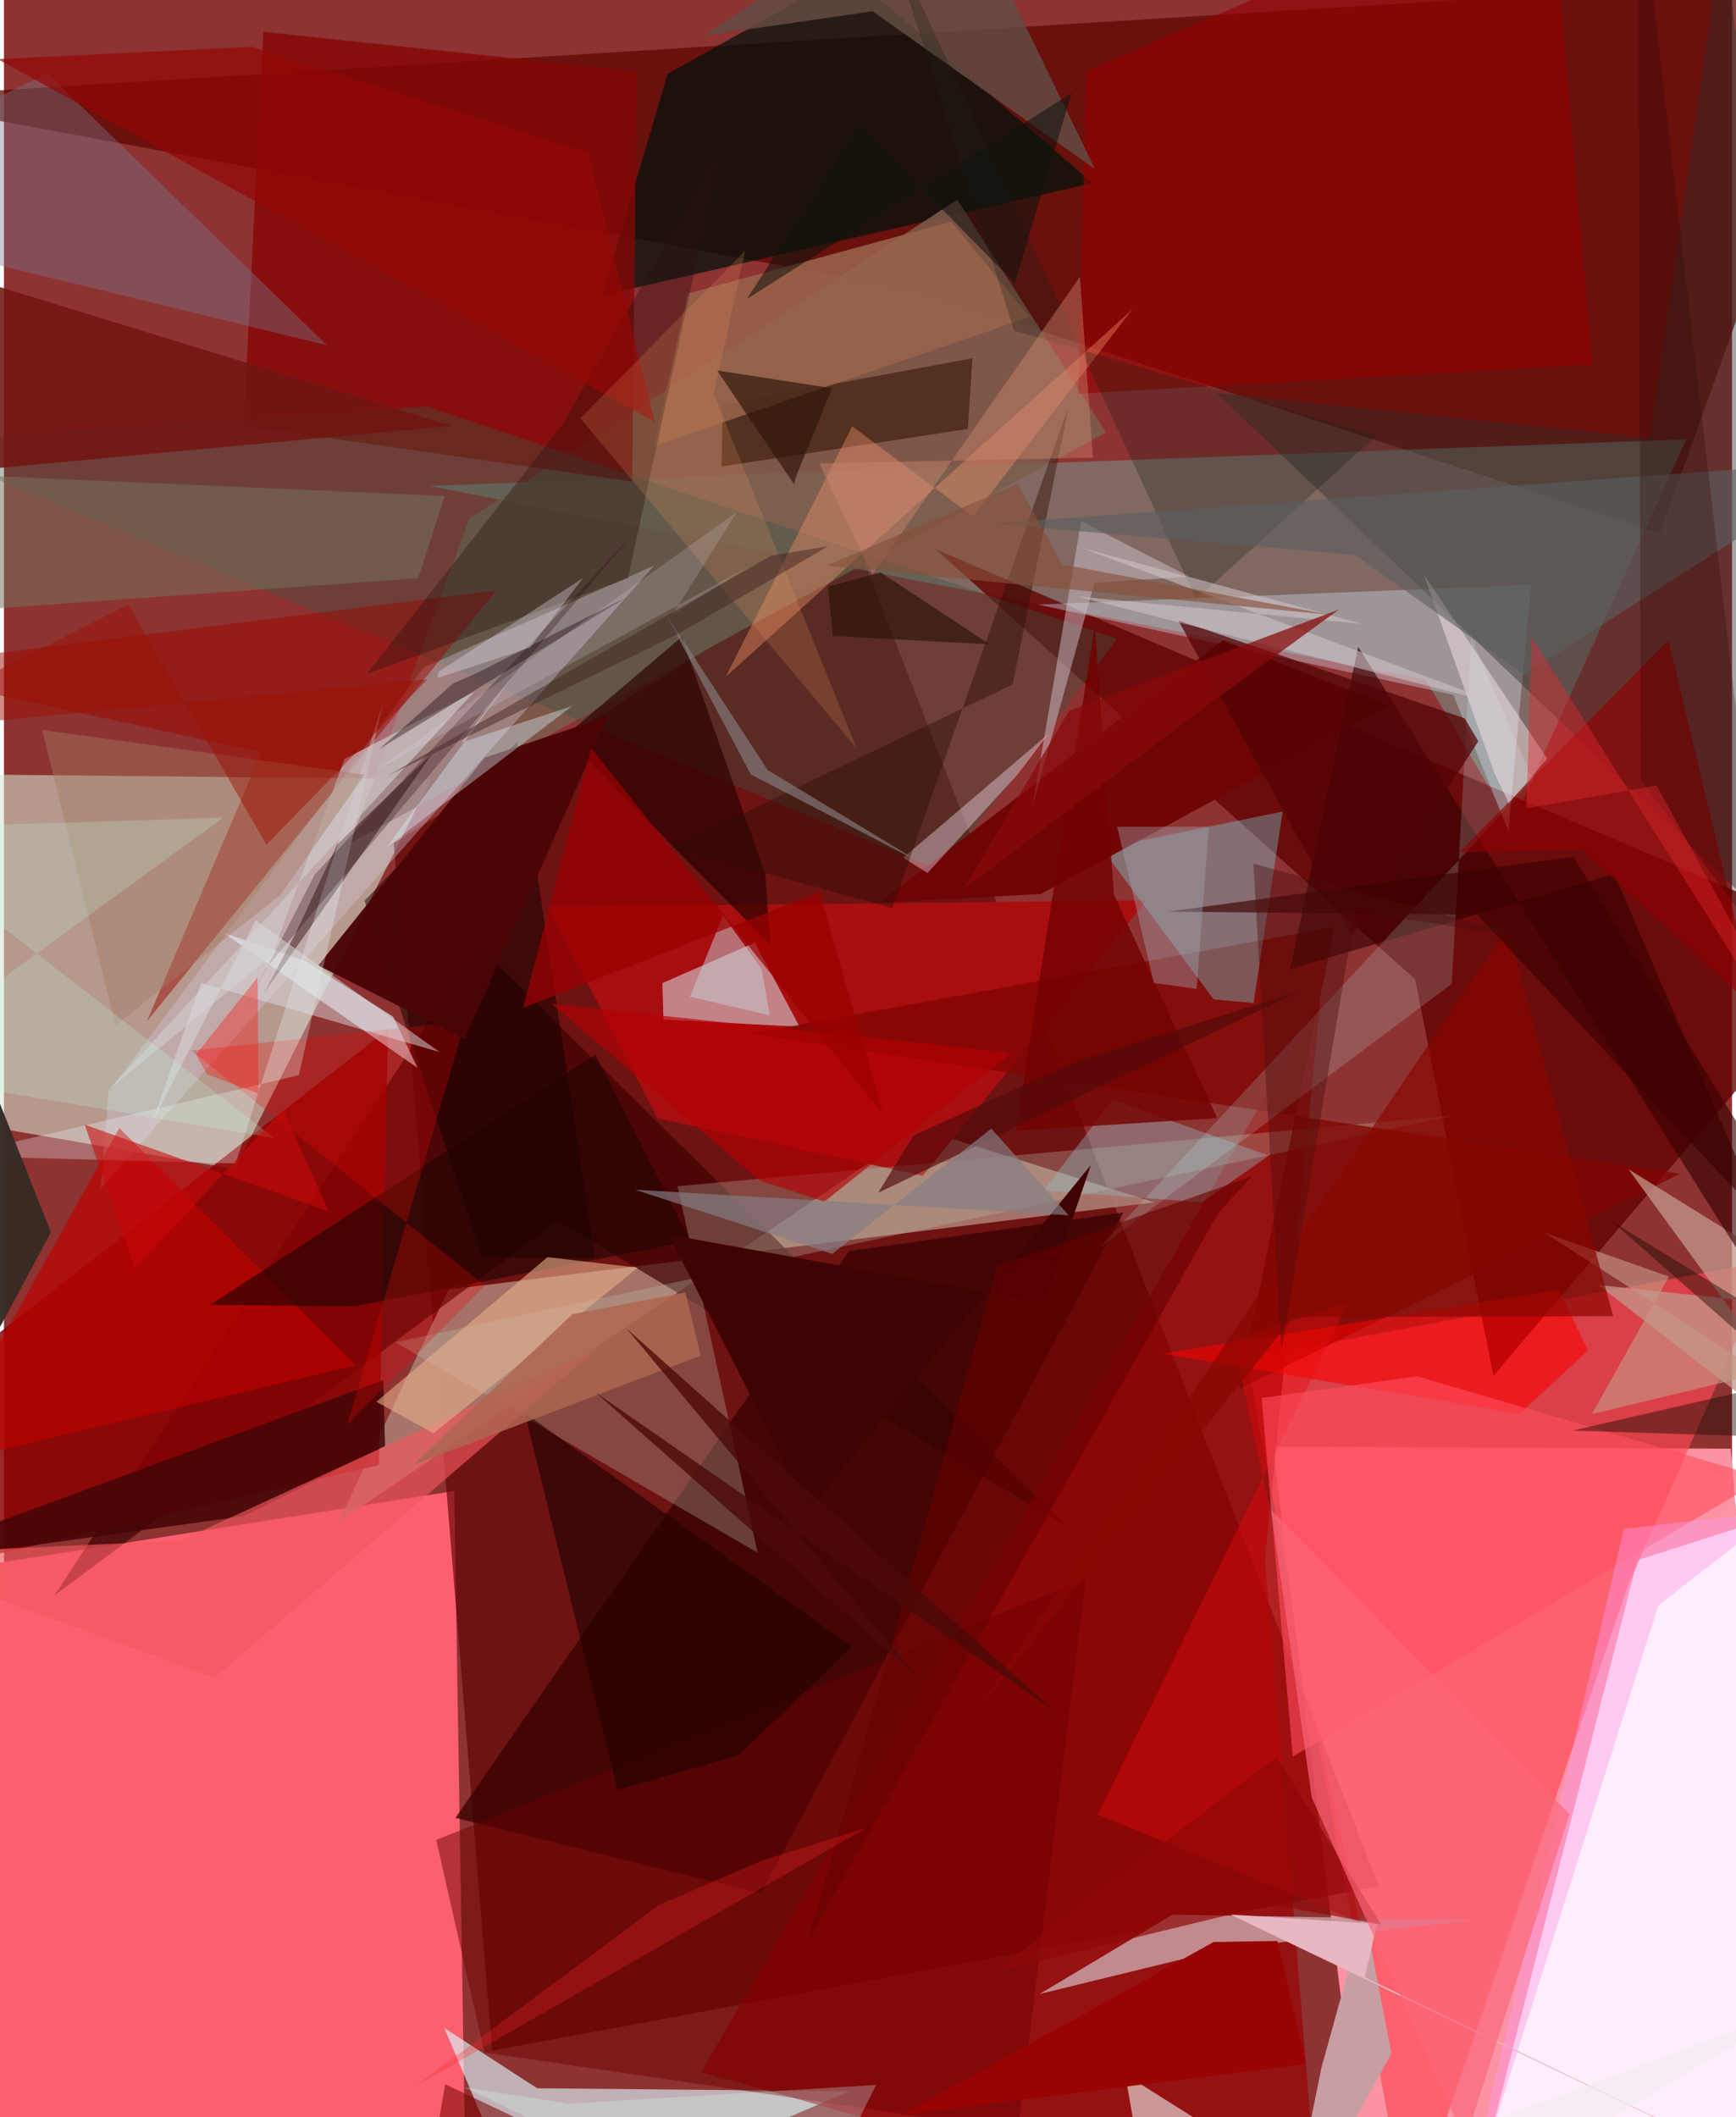 <svg xmlns="http://www.w3.org/2000/svg" width="228" height="278" viewBox="0 0 836 1024"><path fill="#8e3232" d="M0 0h836v1024H0z"/><path fill="#fb94a4" fill-opacity=".996" d="M835.371 700.684l32.298 378.647-210.131-26.21-43.687-353.446z"/><path fill="#fb6171" fill-opacity=".996" d="M-62 765.338l279.822-44.188 6.032 364.85H-11.22z"/><path fill="#d4e4d2" fill-opacity=".573" d="M206.73 376.787l-95.109 188.615-111.8-19.248-59.246-172.01z"/><path fill="#5d0000" fill-opacity=".643" d="M414.756 267.917l-226.22 139.845 47.633 584.066 428.92-79.512z"/><path fill="#fef1ff" fill-opacity=".969" d="M898 1086V720.139L790.198 754.62 705.664 1086z"/><path fill="#5e0501" fill-opacity=".741" d="M443.288 140.938l357.81 116.904L898-12.05-62 47.392z"/><path fill="#fe4754" fill-opacity=".663" d="M601.251 656.823l253.945-47.296-69.59 157.515-106.025 310.9z"/><path fill="#ac7c71" fill-opacity=".894" d="M215.024 623.727L161.876 736.12l281.09-190.269 113.545 35.638z"/><path fill="#68d6c4" fill-opacity=".333" d="M687.787 328.658l-481.99-93.633 607.992-22.533-84.577 186.763z"/><path fill="#620100" fill-opacity=".784" d="M450.637 265.587L898 456.788l-177.43 208.6-37.875-191.68z"/><path fill="#def4f9" fill-opacity=".655" d="M254.034 1077.75l-40.993-96.853 44.9 29.128 151.034 1.442z"/><path fill="#00120b" fill-opacity=".722" d="M408.876-13.323L526.6 88.56l-237.147 54.316 31.624-107.182z"/><path fill="#3d0000" fill-opacity=".682" d="M229.465 457.277l-204.97 314.33 243.377-181.243 247.308 148.78z"/><path fill="#a80f11" fill-opacity=".992" d="M316.181 540.855l128.33 27.849L552.662 435.51l-289.39 3.13z"/><path fill="#9a0000" fill-opacity=".651" d="M636.949 1086l-299.567-83.8 299.611-518.438L610.02 753.87z"/><path fill="#7d5d4d" fill-opacity=".859" d="M533.188 209.123L167.746 407.658l57.393-156.82 236.049-154.27z"/><path fill="#8a0000" fill-opacity=".843" d="M-56.818 687.183L-62 765.318l243.358-56.668 4.428-210.862z"/><path fill="#360000" fill-opacity=".737" d="M366.183 915.77l175.328-329.304-132.715 18.675L218.38 879.248z"/><path fill="#840705" fill-opacity=".792" d="M303.938 232.915l-187.99-26.92 9.55-190.6 180.558 19.172z"/><path fill="#b8c0aa" fill-opacity=".31" d="M189.355 649.213l512.348-109.754-375.787 34.286 38.68 177.245z"/><path fill="#c6949b" fill-opacity=".91" d="M590.842 942.496l120.758-13.94-146.323-2.497-64.253 38.36z"/><path fill="#3a5543" fill-opacity=".376" d="M454.016 421.494l84.557-112.641-334.133-112.29-250.49 17.514z"/><path fill="#d5eafd" fill-opacity=".353" d="M738.817 282.868l-11.053 118.984-26.631-65.776-200.872-43.658z"/><path fill="#d6d9e0" fill-opacity=".573" d="M363.251 455.912l21.654 40.685-65.842-3.456-.524-17.661z"/><path fill="#312e2a" fill-opacity=".427" d="M586.71 190.144l209.652 21.753L831.484-33.51 898 487.45z"/><path fill="#d4c7db" fill-opacity=".369" d="M203.107 322.802l111.418-49.2-267.762 301.22 3.804-46.475z"/><path fill="#800401" fill-opacity=".765" d="M643.776 448.245l-282.598 51.742 449.835 67.698-213.66 104.126z"/><path fill="#76e9f7" fill-opacity=".325" d="M604.533 485.113l-19.28-1.721-54.172-73.016 87.538-17.859z"/><path fill="#9a0800" fill-opacity=".482" d="M124.55 363.856L-62 323.281l300.102-37.683L69.172 493.97z"/><path fill="#940000" fill-opacity=".631" d="M768.36 176.225L519.687 190.46l3.931-155.97L747.641-62z"/><path fill="#e2eef5" fill-opacity=".639" d="M188.25 491.71l11.838 24.794-93.8-65.255 39.243 13.364z"/><path fill="#c79fa3" d="M637.293 1000.334L620 1086l51.198-92.797-13.108-68.082z"/><path fill="#c2978a" fill-opacity=".757" d="M771.21 621.485L898 719.412 785.915 565.539 898 634.897z"/><path fill="#6f0506" fill-opacity=".988" d="M589.65 309.709l80.062 31.512-168.143 91.172-78.214 4.309z"/><path fill="#0d0000" fill-opacity=".486" d="M174.43 435.646l73.882-76.931 37.612 249.687-54.66-.258z"/><path fill="#430506" fill-opacity=".851" d="M183.51 667.528l.857 31.882-68.786 33.97L-62 757.889z"/><path fill="#f70000" fill-opacity=".573" d="M766.354 653.143l-33.24 30.761-172.496-29.177 191.473-30.954z"/><path fill="#be0101" fill-opacity=".655" d="M170.177 660.345L-31.757 708.46l26.65-53.325 60.924-109.566z"/><path fill="#260001" fill-opacity=".443" d="M161.264 408.375L141.32 450.93l-15.363 29.275 81.507-116.054z"/><path fill="#370001" fill-opacity=".627" d="M622.233 468.681l32.89-155.882L898 698.884 779.009 422.716z"/><path fill="#7a788e" fill-opacity=".388" d="M21.014 35.439l-56.253 27.267 22.433 63.076 169.015 41.184z"/><path fill="#eb090c" fill-opacity=".388" d="M655.868 929.736l-61.234-281.782 56.056-18.232-121.515 247.87z"/><path fill="#95b6be" fill-opacity=".404" d="M579.563 581.532l-76.708-5.705 33.44-43.917 75.589 27.025z"/><path fill="#6b0000" fill-opacity=".482" d="M232.412 992.707l258.047 37.922 32.915-266.87-314.258 126.155z"/><path fill="#442311" fill-opacity=".737" d="M466.29 207.474l2.229-34.176-120.873 22.321-.49 30.003z"/><path fill="#290000" fill-opacity=".671" d="M368.303 422.798l-40.415-114.724-56.82 48.208 99.738 100.671z"/><path fill="#fa966d" fill-opacity=".38" d="M349.134 327.394l196.641-177.667-77.026 100.08-58.377-43.61z"/><path fill="#f2575e" fill-opacity=".643" d="M-62 751.919l147.323-6.732L287.23 652.1 101.883 811.361z"/><path fill="#beffff" fill-opacity=".176" d="M709.867 308.482l-9.437 167.334-170.617 127.828 209.915-226.376z"/><path fill="#711513" fill-opacity=".875" d="M-62 120.388l44.426-131.469L-62 231.844l278.527-25.852z"/><path fill="#230403" fill-opacity=".635" d="M332.19 600.284l-46.045-90.127L99.62 631.17l70.1.623z"/><path fill="#624c44" fill-opacity=".847" d="M420.213 5.426l107.622 76.36L457.965-62 338.41 17.345z"/><path fill="#78745e" fill-opacity=".525" d="M200.38 279.671l12.851-39.756-221.195-9.76-7.929 64.98z"/><path fill="#cec2cc" fill-opacity=".49" d="M527.57 281.87l45.793-3.015-52.26-26.767-23.582 138.177z"/><path fill="#98624a" fill-opacity=".89" d="M314.437 215.761l181.74-62.493-37.87-46.02L330.79 142z"/><path fill="#8f0000" fill-opacity=".643" d="M848.097 488.806l-84.766-77.993-59.245 1.404L805.22 309.559z"/><path fill="#e6af8d" fill-opacity=".592" d="M306.617 613.132l-98.77 80.107-27.68-15.254 82.808-69.944z"/><path fill="#ea0b07" fill-opacity=".271" d="M223.26 493.732l-132.477 14.41 141.893 113.643-66.56 67.157z"/><path fill="#220201" fill-opacity=".635" d="M251.937 683.37l158.409 113.185-55.282 52.532-58.247 16.622z"/><path fill="#4b0506" fill-opacity=".965" d="M292.33 346.439L222.82 502.61l-70.769-35.664 80.528-100.505z"/><path fill="#290f0e" fill-opacity=".357" d="M175.544 325.961l94.442-120.358 77.18-134.846-45.324 209.015z"/><path fill="#e7b7c2" d="M664.23 930.517l-5.87 25.83L898 1071.84 593.35 926.03z"/><path fill="#fee8fb" fill-opacity=".38" d="M490.463 374.47l-43.68 47.766L435 414.89l70.192-59.82z"/><path fill="#f1ffff" fill-opacity=".282" d="M142.652 520.05l40.762-180.215-71.328 222.91-135.975-3.636z"/><path fill="#730202" fill-opacity=".82" d="M536.96 432.617l49.95 108.168-97.33 6.098 38.128-244.253z"/><path fill="#c69786" fill-opacity=".624" d="M768.154 683.982l37.35-66.552-60.156-21.161 105.395 67.787z"/><path fill="#cec7c8" fill-opacity=".694" d="M129.772 461.9L50.55 527.197l176.784-192.455-62.607 32.417z"/><path fill="#ff4e5e" fill-opacity=".608" d="M608.415 676.157l75.27-10.488 168.148 49.17L623.495 849.57z"/><path fill="#1d2016" fill-opacity=".29" d="M576.777 289.89l87.307-79.274-175.365-50.68L426.972-34.17z"/><path fill="#2e0c03" fill-opacity=".427" d="M515.169 196.22l-27.143 134.804L323.067 409.9l106.722 29.305z"/><path fill="#3f0303" d="M321.607 597.163l181.482 32.71 22.735-66.397-136.361 167.187z"/><path fill="#f0ecef" fill-opacity=".608" d="M542.391 1003.309L557.028 1086l311.038-115.245L673.916 1086z"/><path fill="#1f0d00" fill-opacity=".455" d="M777.776 590.697L898 696.3l-139.243-4.364 134.073-30.76z"/><path fill="#372b25" fill-opacity=".969" d="M22.717 595.98l-82.913 154.35 17.107-476.897L-62 382.261z"/><path fill="#ffeaf1" fill-opacity=".451" d="M720.968 373.74l-34.114-95.886 59.77 89.069-18.648 21.583z"/><path fill="#d8f3ff" fill-opacity=".384" d="M246.982 326.013l-25.597 33.08 53.545-17.626-89.873 68.358z"/><path fill="#930605" fill-opacity=".675" d="M119.964 22.648L-3.034 28.584l317.914 175.51-32.135-130.271z"/><path fill="#a47b64" fill-opacity=".427" d="M174.433 374.663l-40.642 58.199-79.817 63.067L18.41 353.017z"/><path fill="#880701" fill-opacity=".686" d="M778.523 636.61l-51.111-187.652-257.346 379.158 153.75-191.083z"/><path fill="#27070c" fill-opacity=".29" d="M150.42 422.877l154.317-165.046L126.49 468.609l-8.765 17.763z"/><path fill="#2f1509" fill-opacity=".675" d="M382.242 234.256l.774-3.324 17.576-43.152-55.586-8.591z"/><path fill="#5c5f5f" fill-opacity=".604" d="M477.593 253.255L653.51 268.33l81.731 57.968L898 222.681z"/><path fill="#ef935f" fill-opacity=".204" d="M358.602 121.259l-79.765 81.113L412.44 361.891l-69.065-171.494z"/><path fill="#b50104" fill-opacity=".643" d="M396.873 581.206l-30.986-10.097-100.891-85.511 222.28 23.651z"/><path fill="#650000" fill-opacity=".592" d="M480.54 612.327L389.552 937.49 587.39 586.768l16.372-17.882z"/><path fill="#280700" fill-opacity=".267" d="M791.778 377.2L898 518.186l-57.049-148.644L790.734-62z"/><path fill="#530405" fill-opacity=".737" d="M568.05 299.987l83.982 152.348 61.214-93.78-6.577-11.131z"/><path fill="#c5cfd5" fill-opacity=".498" d="M370.444 491.071l-38.594-8.988 16.062-39.26 18.702 25.972z"/><path fill="#9c0000" fill-opacity=".714" d="M394.65 431.532l-143.532 55.914 32.976-125.575 141.37 177.51z"/><path fill="#d08870" fill-opacity=".412" d="M420.093 278.028l-25.617-53.904 132.33-2.792-6.264-87.52z"/><path fill="#dddbde" fill-opacity=".498" d="M95.392 475.41l-23.736 67.573 50.161-97.856 88.865 63.694z"/><path fill="#898186" fill-opacity=".612" d="M443.18 417.076l-73.774-44.686-49.85-76.576 41.746 78.751z"/><path fill="#bfffe4" fill-opacity=".216" d="M-62 400.73l192.913 149.793L-62 517.853l168.11-122.394z"/><path fill="#d1c6c9" fill-opacity=".549" d="M657.343 301.77l-138.022-13.262 205.7 52.463-203.52-75.92z"/><path fill="#3a0001" fill-opacity=".643" d="M712.718 442.42L898 639.886 759.265 414.383l-196.258 26.533z"/><path fill="#e42830" fill-opacity=".408" d="M898 560.092l-98.503-180.177-62.979 11.073 2.6-82.82z"/><path fill="#fc9ae8" fill-opacity=".431" d="M800.333 776.545l58.452-45.615-75.083 8.472-80.96 346.184z"/><path fill="#a0a2ab" fill-opacity=".408" d="M582.905 399.834l-44.364.044 17.695 75.494 20.732 2.925z"/><path fill="#8e0808" fill-opacity=".69" d="M666.311 930.852l-50.631-81.03L478.864 953.72l134.303-32.569z"/><path fill="#fb6579" fill-opacity=".671" d="M706.902 1035.503l-74.218-166.056L612.97 730.24l144.445 147.102z"/><path fill="#d1fafe" fill-opacity=".282" d="M273.366 1017.499l148.573-9.096-38.91 77.597-160.639-76.546z"/><path fill="#7b0503" fill-opacity=".561" d="M213.46 1008.06l-12.69 73.367L388.457 1086l-37.49-12.588z"/><path fill="#510a0c" fill-opacity=".659" d="M626.974 479.36l-204.08 97.543 17.188-27.786 80.214-36.26z"/><path fill="#87503a" fill-opacity=".631" d="M397.92 273.56l243.833 23.843-129.871-24.45-21.434-38.91z"/><path fill="#88090a" fill-opacity=".722" d="M464.303 430.073l113.47-85.725 68.091-49.56-130.607 49.01z"/><path fill="#ca080a" fill-opacity=".561" d="M135.043 536.527l-71.635 77.095-24.362-69.664 117.975 41.91z"/><path fill="#281200" fill-opacity=".631" d="M424.13 276.86l52.772 34.813-75.846-4.06-2.452-23.891z"/><path fill="#ff0603" fill-opacity=".337" d="M92.905 509.999l5.282 9.567 24.99 9.317-.455-56.235z"/><path fill="#180108" fill-opacity=".384" d="M229.281 325.249l-11.979 5.296-35.657 31.692 119.543-73.368z"/><path fill="#9a0303" d="M630.004 998.242l-195.389 24.575 150.592-83.541 30.867-.495z"/><path fill="#ae6650" fill-opacity=".855" d="M275.027 635.599l54.637-10.463 7.37 30.532-139.284 52.985z"/><path fill="#857d84" fill-opacity=".671" d="M305.313 575.414l95.365 31.04 76.974-60.602 37.464 41.945z"/><path fill="#0f130d" fill-opacity=".557" d="M489.053 136.94l-75.466-76.73-54.144 84.362L516.517 44.96z"/><path fill="#f1eeff" fill-opacity=".314" d="M209.676 327.968l44.844-14.744 25.572-33.59-69.692 45.109z"/><path fill="#f92629" fill-opacity=".282" d="M317.044 921.266l50.08-21.51 50.386-15.797-218.967 125.392z"/><path fill="#e4ddfd" fill-opacity=".176" d="M179.48 372.802l175.085-125.204-31.271 49.865 36.765-23.33z"/><path fill="#9c0f00" fill-opacity=".471" d="M60.19 292.399l66.767 116.15 77.954-79.979L-62 354.151z"/><path fill="#3e2020" fill-opacity=".455" d="M398.706 264.211l-27.71 4.6-185.384 106.403 140.629-68.685z"/><path fill="#4f0d0e" fill-opacity=".416" d="M604.454 417.764L740.61 454.2l-86.83-13.542-35.82 212.291z"/><path fill="#4c0a07" fill-opacity=".788" d="M507.936 827.397l-221.691-153.88L441.43 810.686 301.334 642.69z"/></svg>